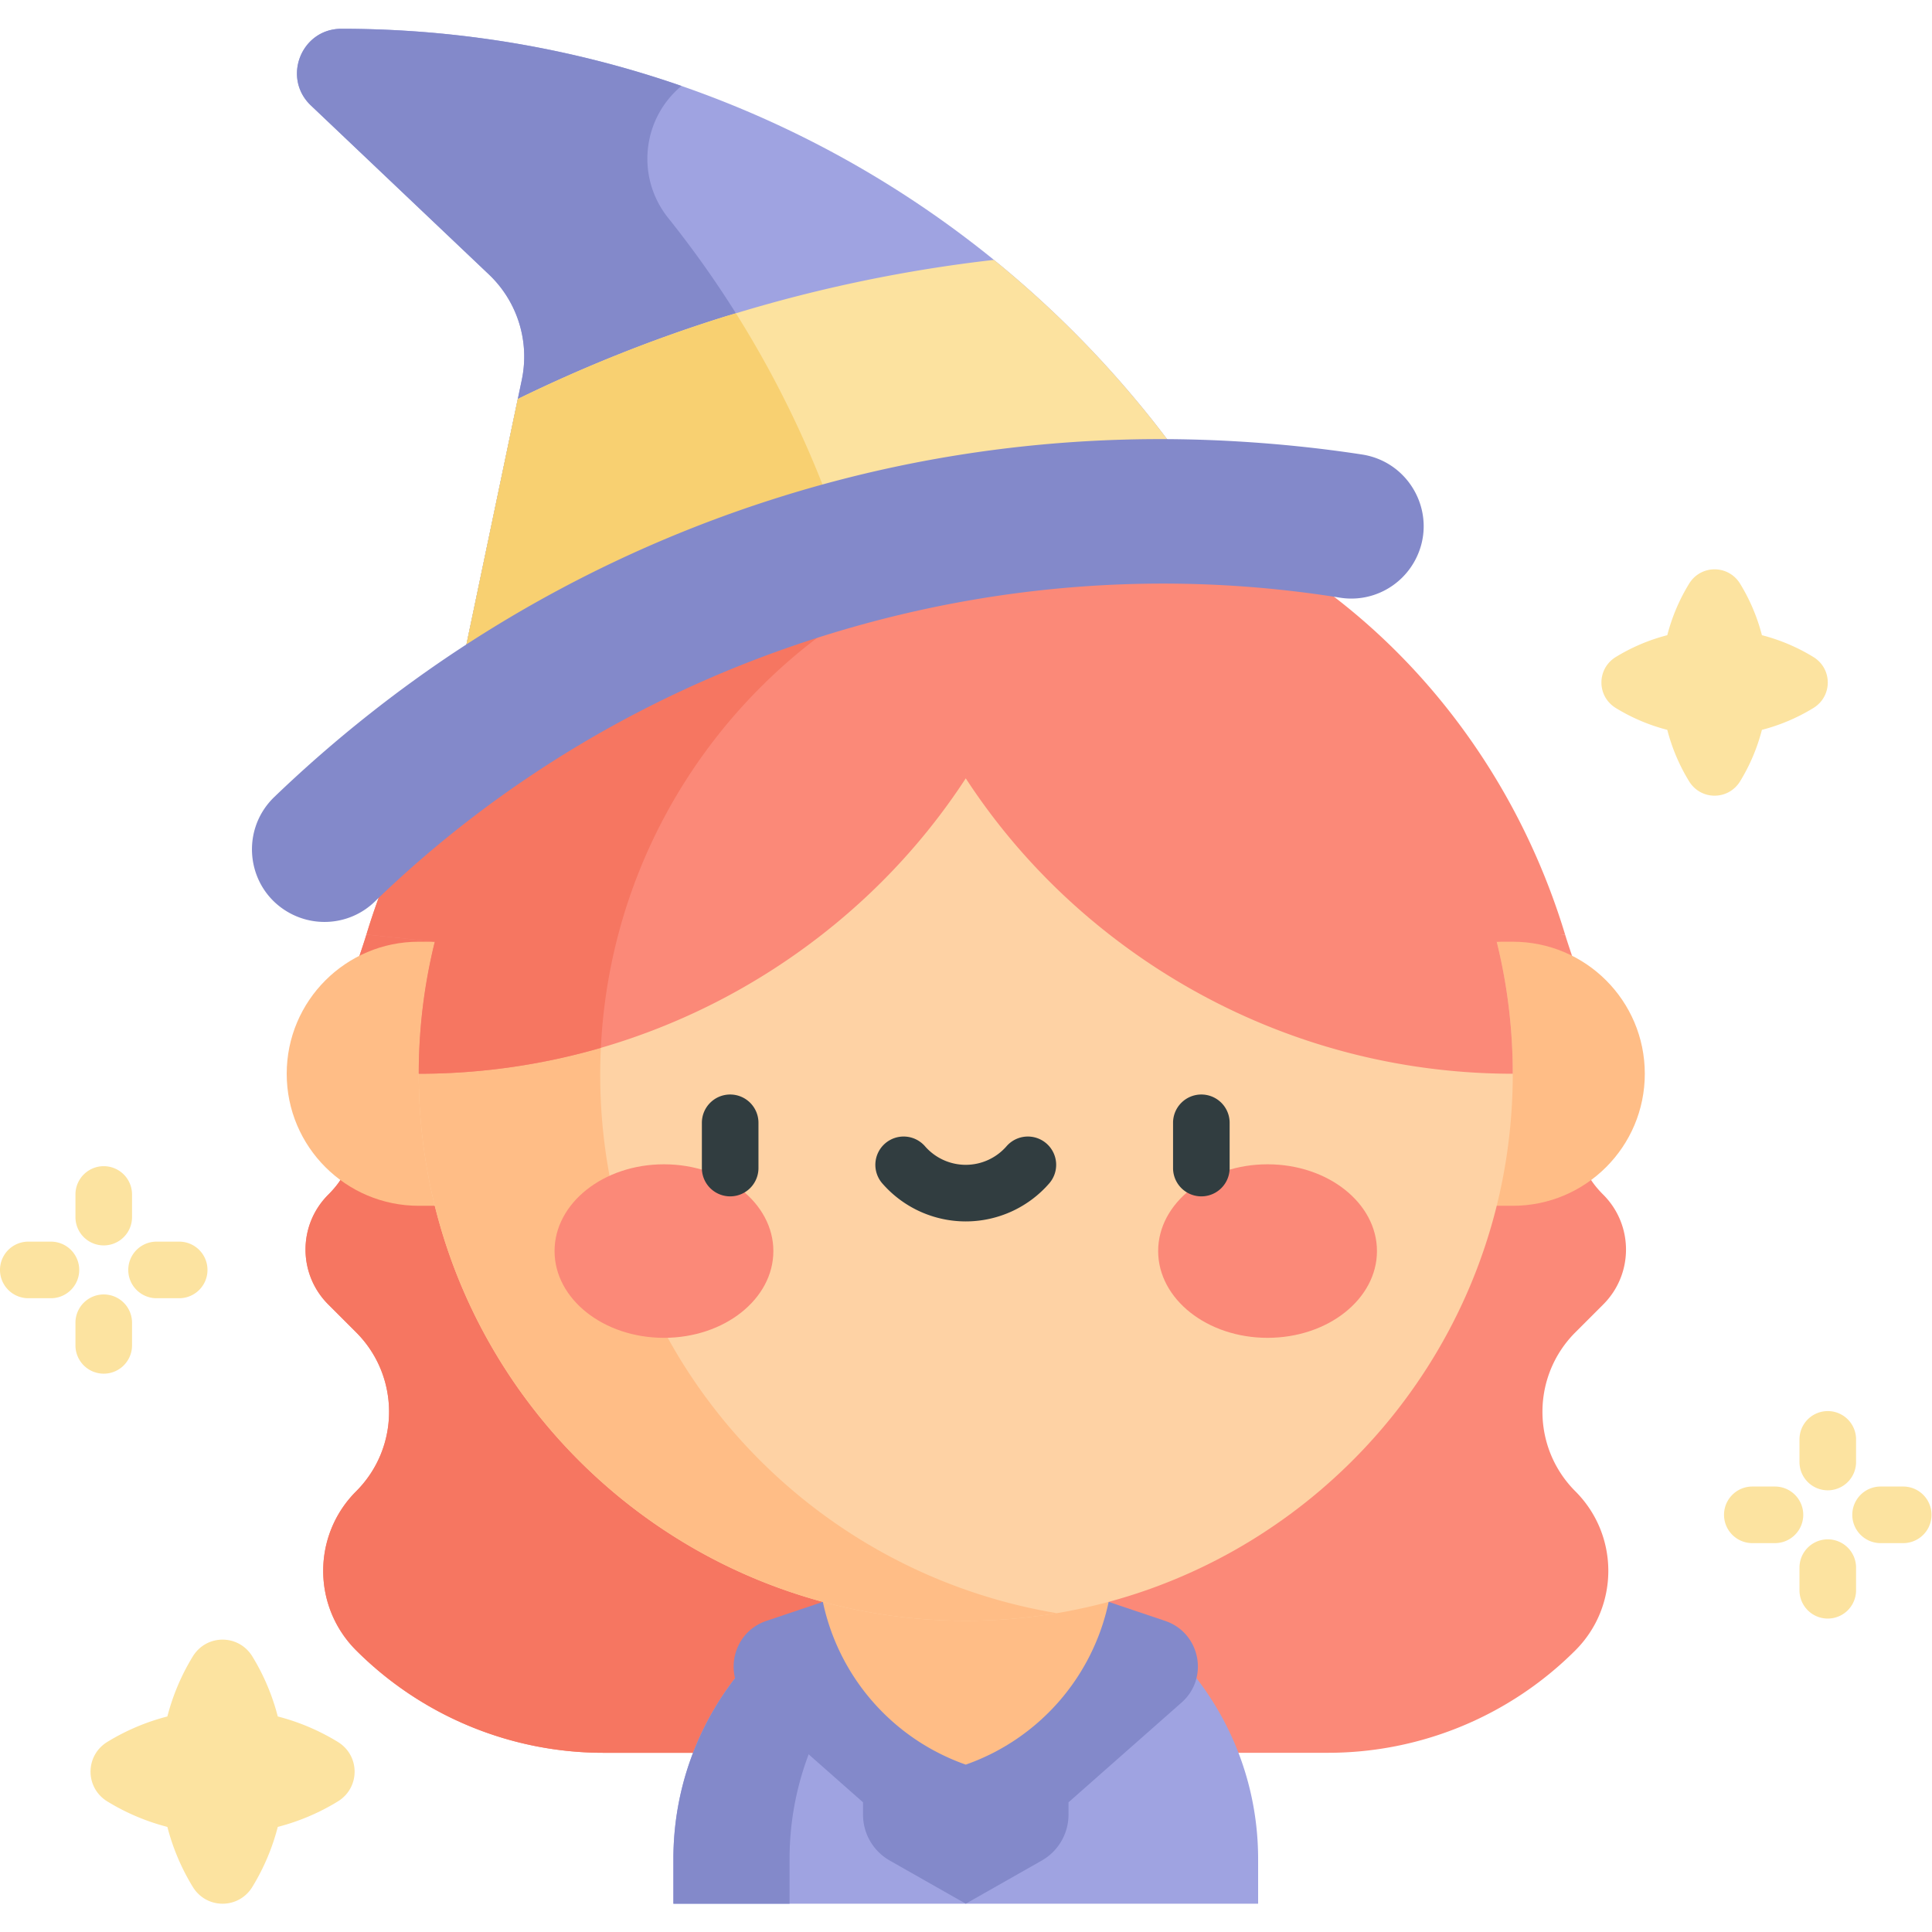 <svg xmlns="http://www.w3.org/2000/svg" width="512" height="512" viewBox="0 0 682.667 682.667" style="enable-background:new 0 0 512 512" xml:space="preserve">
  <defs>
    <clipPath id="a" clipPathUnits="userSpaceOnUse">
      <path d="M0 512h512V0H0Z" data-original="#000000"/>
    </clipPath>
  </defs>
  <g clip-path="url(#a)" transform="matrix(1.333 0 0 -1.333 0 682.667)">
    <path d="M0 0a50.02 50.02 0 0 1-13.638 5.778 49.998 49.998 0 0 1-5.779 13.639c-3.116 5.091-10.413 5.091-13.528 0a49.998 49.998 0 0 1-5.779-13.639A50.007 50.007 0 0 1-52.362 0c-2.546-1.558-3.819-4.161-3.819-6.765 0-2.603 1.273-5.206 3.819-6.764a50.054 50.054 0 0 1 13.64-5.787 49.967 49.967 0 0 1 5.777-13.63c3.115-5.092 10.412-5.092 13.528 0a49.967 49.967 0 0 1 5.777 13.63A50.054 50.054 0 0 1 0-13.529C5.092-10.413 5.092-3.116 0 0" style="fill-opacity:1;fill-rule:nonzero;stroke:none" transform="translate(480.681 337.976)" fill="#fce3a0" data-original="#fce3a0"/>
    <path d="M0 0a58.306 58.306 0 0 1-15.911 6.741 58.374 58.374 0 0 1-6.741 15.912c-3.636 5.94-12.149 5.94-15.784 0a58.376 58.376 0 0 1-6.742-15.912A58.319 58.319 0 0 1-61.089 0c-2.971-1.817-4.455-4.854-4.455-7.892 0-3.037 1.485-6.074 4.455-7.892a58.368 58.368 0 0 1 15.914-6.752 58.263 58.263 0 0 1 6.739-15.9c3.635-5.941 12.148-5.941 15.784 0a58.291 58.291 0 0 1 6.738 15.9A58.368 58.368 0 0 1 0-15.784C5.94-12.148 5.941-3.635 0 0" style="fill-opacity:1;fill-rule:nonzero;stroke:none" transform="translate(89.544 50.392)" fill="#fce3a0" data-original="#fce3a0"/>
    <path d="M0 0h-6a7.5 7.5 0 0 1 0-15h6A7.5 7.5 0 0 1 0 0" style="fill-opacity:1;fill-rule:nonzero;stroke:none" transform="translate(47.5 183)" fill="#fce3a0" data-original="#fce3a0"/>
    <path d="M0 0h-6a7.5 7.5 0 0 1 0-15h6A7.5 7.5 0 0 1 0 0" style="fill-opacity:1;fill-rule:nonzero;stroke:none" transform="translate(13.5 183)" fill="#fce3a0" data-original="#fce3a0"/>
    <path d="M0 0a7.5 7.5 0 0 1-7.5-7.5v-6a7.5 7.5 0 0 1 15 0v6A7.5 7.5 0 0 1 0 0" style="fill-opacity:1;fill-rule:nonzero;stroke:none" transform="translate(27.5 169)" fill="#fce3a0" data-original="#fce3a0"/>
    <path d="M0 0a7.5 7.5 0 0 1 7.5 7.5v6a7.5 7.5 0 0 1-15 0v-6A7.5 7.5 0 0 1 0 0" style="fill-opacity:1;fill-rule:nonzero;stroke:none" transform="translate(27.5 182)" fill="#fce3a0" data-original="#fce3a0"/>
    <path d="M0 0h-6a7.5 7.5 0 0 1 0-15h6A7.5 7.5 0 0 1 0 0" style="fill-opacity:1;fill-rule:nonzero;stroke:none" transform="translate(504.5 118.083)" fill="#fce3a0" data-original="#fce3a0"/>
    <path d="M0 0h-6a7.5 7.5 0 0 1 0-15h6A7.5 7.5 0 0 1 0 0" style="fill-opacity:1;fill-rule:nonzero;stroke:none" transform="translate(470.5 118.083)" fill="#fce3a0" data-original="#fce3a0"/>
    <path d="M0 0a7.5 7.5 0 0 1-7.5-7.5v-6a7.5 7.5 0 0 1 15 0v6A7.5 7.5 0 0 1 0 0" style="fill-opacity:1;fill-rule:nonzero;stroke:none" transform="translate(484.5 104.083)" fill="#fce3a0" data-original="#fce3a0"/>
    <path d="M0 0a7.5 7.5 0 0 1 7.5 7.5v6a7.5 7.5 0 0 1-15 0v-6A7.5 7.5 0 0 1 0 0" style="fill-opacity:1;fill-rule:nonzero;stroke:none" transform="translate(484.5 117.083)" fill="#fce3a0" data-original="#fce3a0"/>
    <path d="m0 0 7.393 7.393c8.032 8.032 8.032 21.054 0 29.086-3.857 3.857-6.024 7.877-6.024 13.333v38.73c0 5.791-2.413 11.343-4.092 16.885l-158.875.003-158.873.003c-1.679-5.545-4.093-11.098-4.093-16.891v-38.73c0-5.456-2.167-9.476-6.024-13.333-8.032-8.032-8.032-21.054 0-29.086L-323.195 0c11.639-11.64 11.639-30.511 0-42.151-11.64-11.639-11.64-30.511 0-42.15a92.718 92.718 0 0 1 65.562-27.157h192.07A92.723 92.723 0 0 1 0-84.301c11.639 11.639 11.639 30.511 0 42.15C-11.64-30.511-11.64-11.64 0 0" style="fill-opacity:1;fill-rule:nonzero;stroke:none" transform="translate(417.598 158.962)" fill="#fb8978" data-original="#ffb39d"/>
    <path d="M0 0c-1.679-5.544-4.093-11.098-4.093-16.891v-38.73c0-5.455-2.167-9.475-6.024-13.333-8.032-8.031-8.032-21.054 0-29.086l7.392-7.393c11.64-11.639 11.64-30.51 0-42.15-11.639-11.64-11.639-30.511 0-42.151a92.723 92.723 0 0 1 65.563-27.157h96.035V-.003Z" style="fill-opacity:1;fill-rule:nonzero;stroke:none" transform="translate(97.127 264.395)" fill="#f67661" data-original="#ff8f71"/>
    <path d="M0 0c-11.149 14-26.969 24.063-45.052 27.752A76.815 76.815 0 0 1-60.438 29.3c-24.412 0-46.219-11.449-60.435-29.3-10.669-13.396-17.064-30.397-17.064-48.879V-60.7h155v11.821C17.063-30.397 10.669-13.397 0 0" style="fill-opacity:1;fill-rule:nonzero;stroke:none" transform="translate(316.437 68.2)" fill="#9fa3e1" data-original="#c9aaf2"/>
    <path d="M0 0a76.885 76.885 0 0 1-15.385 1.548c-24.412 0-46.22-11.449-60.436-29.3-10.669-13.397-17.063-30.398-17.063-48.88v-11.82h30.795v11.82C-62.089-38.896-35.364-7.226 0 0" style="fill-opacity:1;fill-rule:nonzero;stroke:none" transform="translate(271.384 95.952)" fill="#8389ca" data-original="#b28ae4"/>
    <path d="m0 0-14.976 5.043h-75.75L-105.703 0c-9.292-3.129-11.715-15.142-4.364-21.629l29.981-26.459v-3.263a14 14 0 0 1 7.087-12.174l20.147-11.44h.001l20.147 11.44a14.001 14.001 0 0 1 7.088 12.174v3.263L4.365-21.629C11.716-15.142 9.292-3.129 0 0" style="fill-opacity:1;fill-rule:nonzero;stroke:none" transform="translate(308.852 82.465)" fill="#8389ca" data-original="#b28ae4"/>
    <path d="m0 0-37.875-31.859A58.538 58.538 0 0 1 0-75a58.538 58.538 0 0 1 37.875 43.141z" style="fill-opacity:1;fill-rule:nonzero;stroke:none" transform="translate(256 119.368)" fill="#ffbd86" data-original="#ffcbbe"/>
    <path d="M0 0h-290c-19.33 0-35-15.67-35-35s15.67-35 35-35H0c19.33 0 35 15.67 35 35S19.33 0 0 0" style="fill-opacity:1;fill-rule:nonzero;stroke:none" transform="translate(401 262.5)" fill="#ffbd86" data-original="#ffcbbe"/>
    <path d="M0 0a145.912 145.912 0 0 1-48.294 0c-68.586-11.499-120.853-71.134-120.853-142.987s52.267-131.489 120.853-142.987a145.903 145.903 0 0 1 48.294 0c68.586 11.498 120.853 71.134 120.853 142.987S68.586-11.499 0 0" style="fill-opacity:1;fill-rule:nonzero;stroke:none" transform="translate(280.147 370.487)" fill="#fed2a4" data-original="#ffddcf"/>
    <path d="M0 0c0 71.98 52.361 131.723 121.048 143.189a145.912 145.912 0 0 1-48.294 0C4.168 131.69-48.099 72.055-48.099.202S4.168-131.287 72.754-142.785a145.903 145.903 0 0 1 48.294 0C52.361-131.319 0-71.978 0 0" style="fill-opacity:1;fill-rule:nonzero;stroke:none" transform="translate(159.1 227.298)" fill="#ffbd86" data-original="#ffcbbe"/>
    <path d="M0 0c0-12.703-12.984-23-29-23S-58-12.703-58 0s12.984 23 29 23S0 12.703 0 0" style="fill-opacity:1;fill-rule:nonzero;stroke:none" transform="translate(205 180.5)" fill="#fb8978" data-original="#ff8e9e"/>
    <path d="M0 0c0-12.703 12.984-23 29-23S58-12.703 58 0 45.016 23 29 23 0 12.703 0 0" style="fill-opacity:1;fill-rule:nonzero;stroke:none" transform="translate(307 180.5)" fill="#fb8978" data-original="#ff8e9e"/>
    <path d="M0 0a7.5 7.5 0 0 1-7.5-7.5v-12a7.5 7.5 0 0 1 15 0v12A7.5 7.5 0 0 1 0 0" style="fill-opacity:1;fill-rule:nonzero;stroke:none" transform="translate(193.551 222)" fill="#313d40" data-original="#313d40"/>
    <path d="M0 0a7.5 7.5 0 0 1-7.5-7.5v-12a7.5 7.5 0 0 1 15 0v12A7.5 7.5 0 0 1 0 0" style="fill-opacity:1;fill-rule:nonzero;stroke:none" transform="translate(318.449 222)" fill="#313d40" data-original="#313d40"/>
    <path d="M0 0a7.5 7.5 0 0 1-10.582-.726 14.34 14.34 0 0 0-10.81-4.928A14.342 14.342 0 0 0-32.203-.726 7.498 7.498 0 0 1-42.784 0a7.5 7.5 0 0 1-.726-10.582 29.338 29.338 0 0 1 22.118-10.072A29.338 29.338 0 0 1 .726-10.582 7.5 7.5 0 0 1 0 0" style="fill-opacity:1;fill-rule:nonzero;stroke:none" transform="translate(277.392 209.014)" fill="#313d40" data-original="#313d40"/>
    <path d="M0 0c-8.482 28.005-23.318 52.974-42.695 72.982-21.722 22.431-49.155 38.622-79.75 45.876a157.713 157.713 0 0 1-36.43 4.252c-45.167 0-86.144-19.098-116.191-50.131-19.372-20.005-34.201-44.975-42.682-72.974l18.126-1.895a145.358 145.358 0 0 1-4.253-34.999A173.57 173.57 0 0 1-255.6-30.02a173.654 173.654 0 0 1 47.612 22.093c19.802 13.134 36.447 29.91 49.113 49.343 12.667-19.433 29.312-36.209 49.114-49.343 28.53-18.924 61.684-28.935 95.886-28.961 0 12.075-1.476 23.794-4.252 34.998z" style="fill-opacity:1;fill-rule:nonzero;stroke:none" transform="translate(414.875 264.39)" fill="#fb8978" data-original="#ffb39d"/>
    <path d="M0 0c11.496 3.565 22.076 9.518 31.242 17.26a157.657 157.657 0 0 1-36.429 4.253c-45.168 0-86.145-19.099-116.192-50.131-19.372-20.006-34.201-44.975-42.682-72.974l18.126-1.895a145.364 145.364 0 0 1-4.252-34.999 173.495 173.495 0 0 1 48.274 6.869C-98.935-69.532-56.983-17.671 0 0" style="fill-opacity:1;fill-rule:nonzero;stroke:none" transform="translate(261.188 365.987)" fill="#f67661" data-original="#ff8f71"/>
    <path d="M0 0a273.951 273.951 0 0 1-52.436 12.567 276.065 276.065 0 0 1-37.682 2.586c-10.646 0-15.834-12.999-8.113-20.328l47.198-44.807a30.002 30.002 0 0 0 8.71-27.9l-20.139-96.271c28.162 20.725 59.55 36.596 93.749 47.351a336.28 336.28 0 0 0 12.32 3.612c27.642 7.537 55.655 11.32 83.774 11.32 4.742 0 9.486-.12 14.231-.335a274.675 274.675 0 0 1-58.795 66.098A273.717 273.717 0 0 1 0 0" style="fill-opacity:1;fill-rule:nonzero;stroke:none" transform="translate(180.644 489.347)" fill="#9fa3e1" data-original="#c9aaf2"/>
    <path d="M0 0c-8.54 10.68-6.972 26.225 3.536 34.976A273.951 273.951 0 0 1-48.9 47.543a276.09 276.09 0 0 1-37.728 2.586c-10.621-.002-15.77-13.015-8.067-20.328l47.198-44.807a30 30 0 0 0 8.709-27.9l-20.138-96.271c28.161 20.725 59.55 36.596 93.748 47.351a334.365 334.365 0 0 0 12.321 3.612A273.767 273.767 0 0 1 0 0" style="fill-opacity:1;fill-rule:nonzero;stroke:none" transform="translate(177.108 454.37)" fill="#8389ca" data-original="#b28ae4"/>
    <path d="M0 0a385.476 385.476 0 0 1-68.384-14.16c-1.239-.376-2.483-.732-3.718-1.12a388.837 388.837 0 0 1-54.106-21.6l-19.071-91.166c28.162 20.725 59.55 36.596 93.749 47.351a332.376 332.376 0 0 0 12.32 3.612c27.642 7.537 55.655 11.32 83.774 11.32 4.742 0 9.486-.119 14.231-.334A274.611 274.611 0 0 1 0 0" style="fill-opacity:1;fill-rule:nonzero;stroke:none" transform="translate(263.46 443.24)" fill="#fce29f" data-original="#b0ebd8"/>
    <path d="M0 0a388.664 388.664 0 0 1-54.106-21.6l-19.071-91.166c28.161 20.725 59.55 36.597 93.748 47.351a332.424 332.424 0 0 0 12.321 3.612A273.808 273.808 0 0 1 3.717 1.12C2.479.744 1.235.388 0 0" style="fill-opacity:1;fill-rule:nonzero;stroke:none" transform="translate(191.36 427.959)" fill="#f8d071" data-original="#5fd9b3"/>
    <path d="M0 0c7.319-3.817 16.276-2.553 22.208 3.188 33.084 32.017 73.406 56.137 118.604 70.351 45.117 14.188 91.897 17.5 137.273 10.232 8.134-1.302 16.182 2.782 19.992 10.086 6.098 11.694-1.142 25.872-14.178 27.872-10.941 1.679-22.005 2.817-33.158 3.474-39.964 2.354-81.041-2.145-121.5-14.868-40.58-12.762-77.004-32.55-108.492-57.459a345.125 345.125 0 0 1-25.14-21.919C-13.884 21.826-11.679 6.091 0 0" style="fill-opacity:1;fill-rule:nonzero;stroke:none" transform="translate(77.118 269.927)" fill="#8389ca" data-original="#b28ae4"/>
  </g>
</svg>
